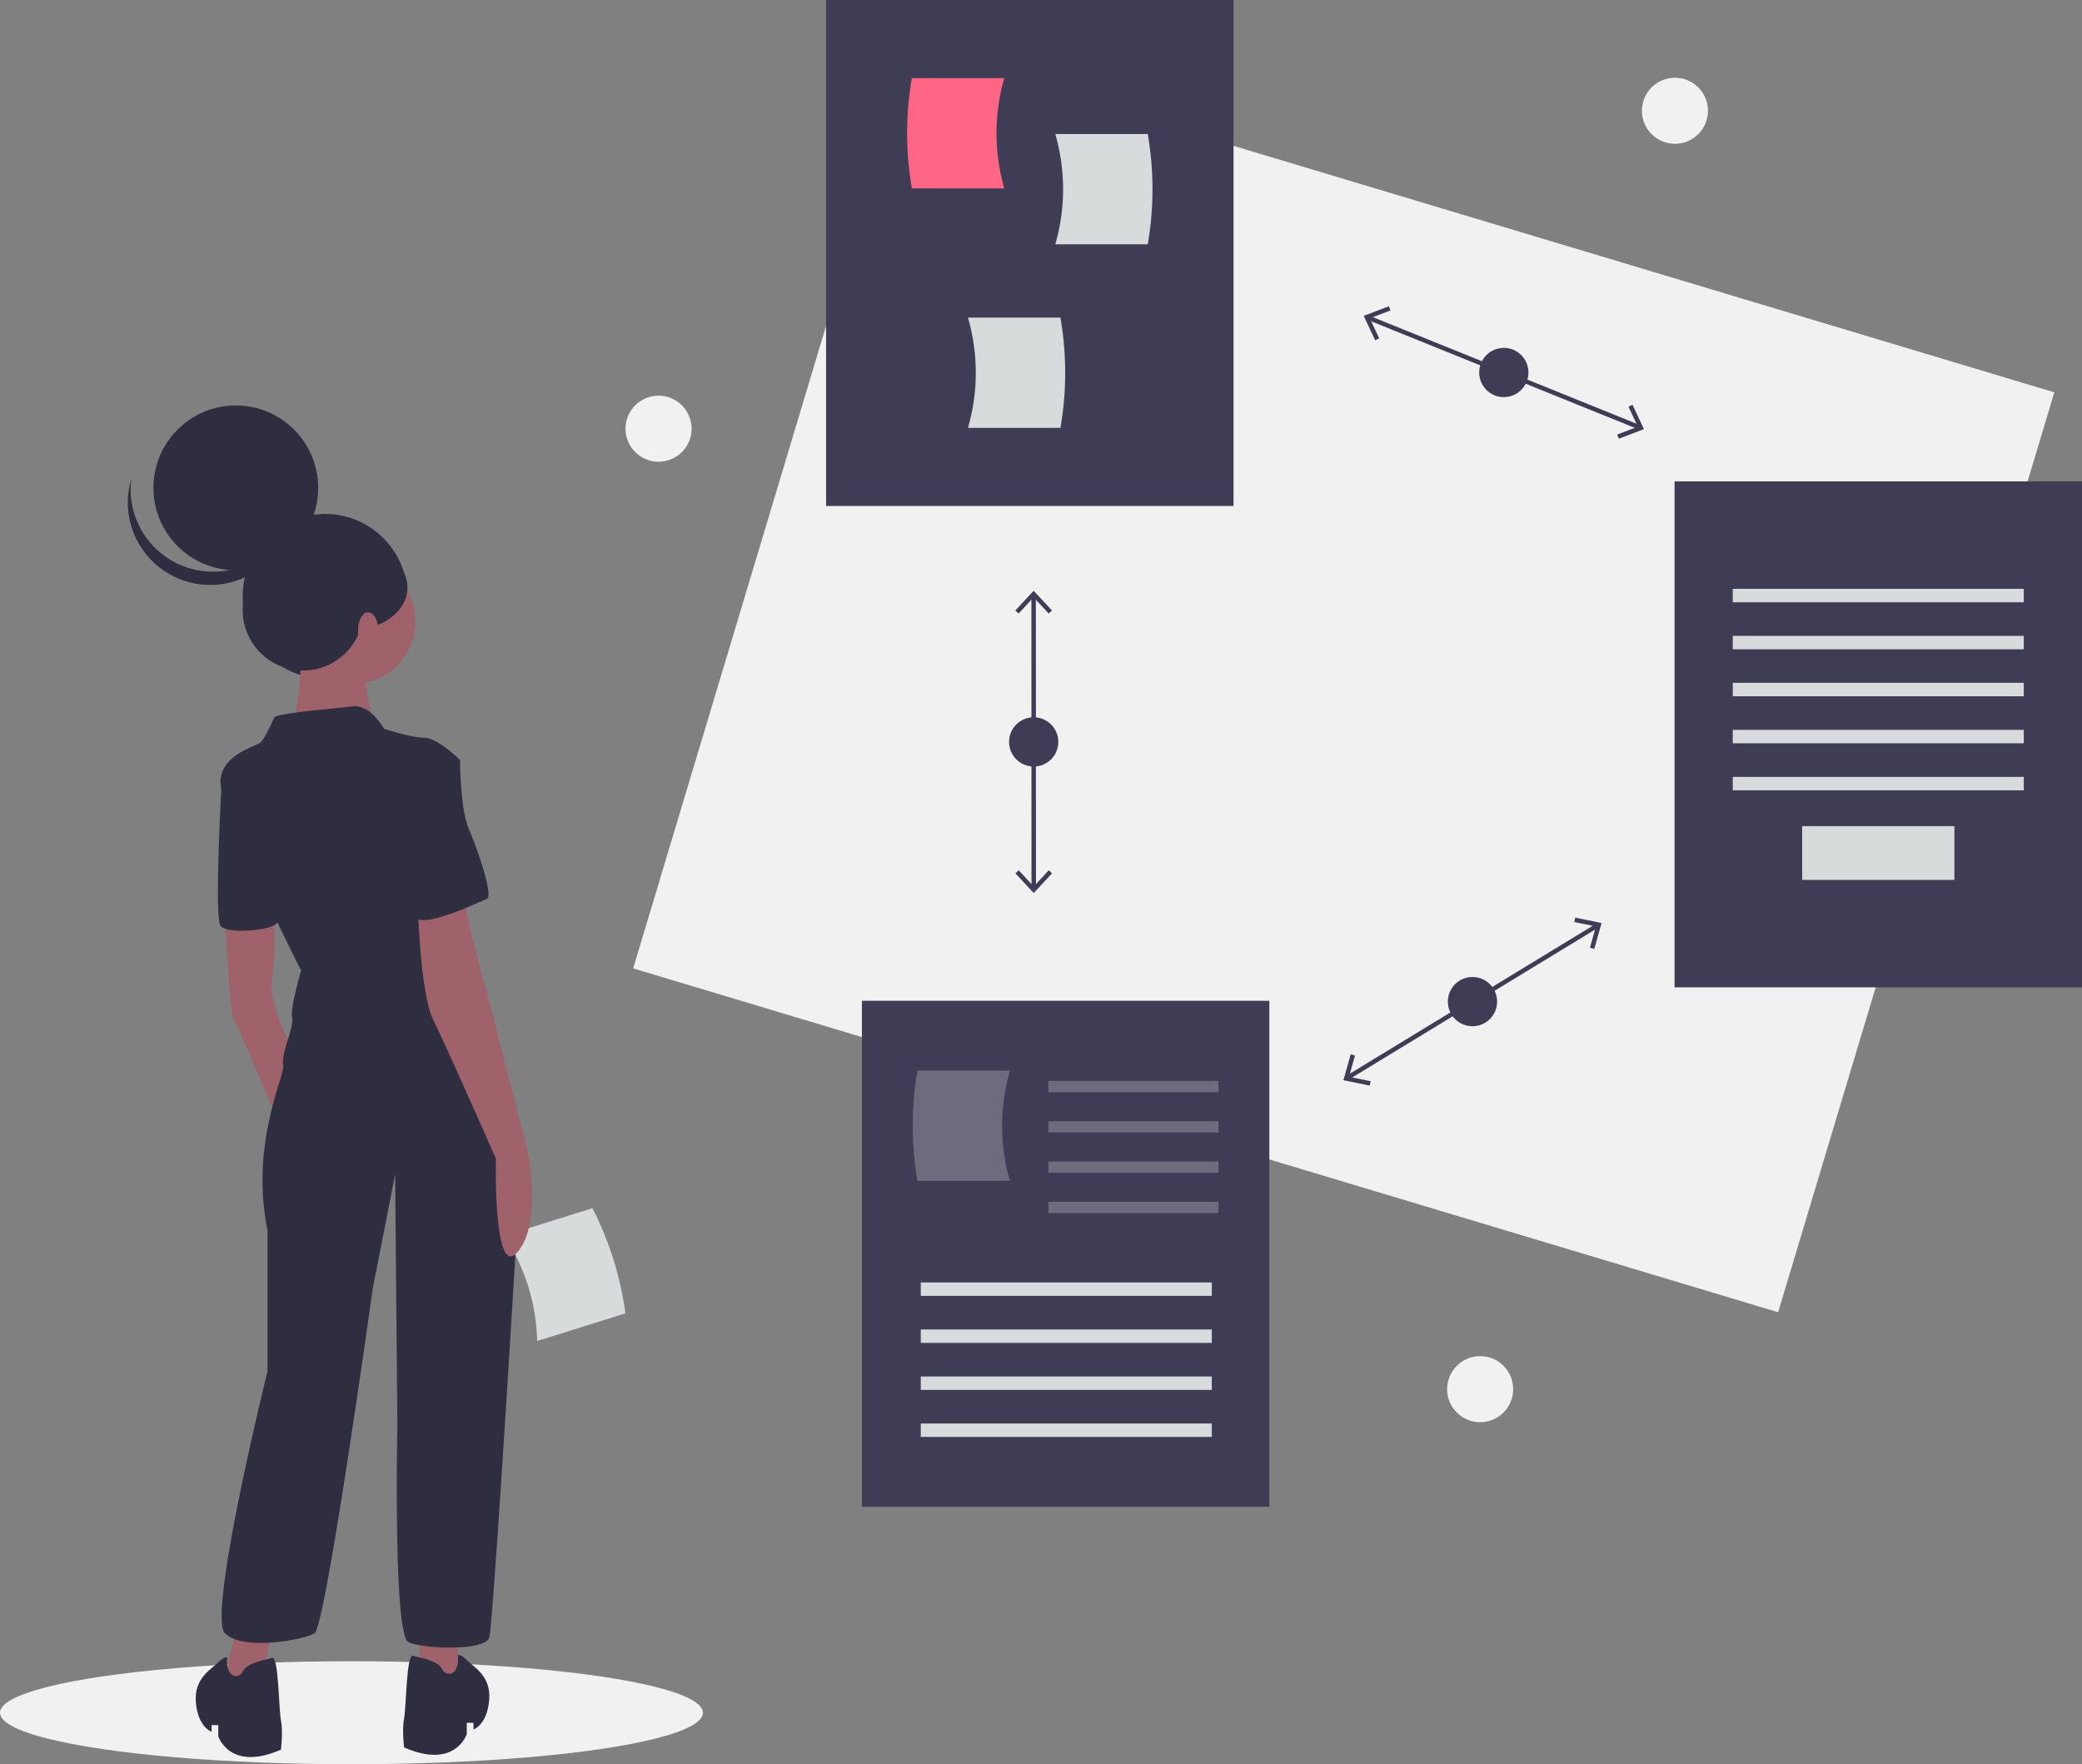 <svg data-name="Layer 1" xmlns="http://www.w3.org/2000/svg" width="930" height="788" viewBox="0 0 930 788"><rect x="0" y="0" width="930" height="788" fill="#808080" stroke="none"/><circle cx="748.166" cy="49.477" r="14.756" fill="#f1f1f1"/><circle cx="661.166" cy="620.477" r="14.756" fill="#f1f1f1"/><circle cx="294.166" cy="191.477" r="14.756" fill="#f1f1f1"/><ellipse cx="157" cy="765" rx="157" ry="23" fill="#f1f1f1"/><path d="M239.936 598.976l39.415-12.348a144.462 144.462 0 00-14.722-46.994l-39.415 12.347a88.611 88.611 0 0114.722 46.995z" fill="#d7dbdc"/><circle cx="145.2" cy="266.353" r="36.8" fill="#2f2e41"/><path fill="#9f616a" d="M105.5 727.5l-7 30h17l7-34-17 4zm82 0v28l17 2v-30h-17zm-87-318s2 43 4 46 20 46 20 46l9-28s-14-23-12-36 .74-28.997.74-28.997z"/><circle cx="157.5" cy="277.5" r="28" fill="#9f616a"/><path d="M134.5 280.5s1 40-6 46 40 1 40 1-10-28-2-34-32-13-32-13z" fill="#9f616a"/><path d="M171.5 325.5s-6-11-14-10-34 3-35 5-4 9-6 11-17 5-18 17 36 85 36 85-5 17-4 21-5 16-4 21-15 35-7 74v63s-27 109-19 117 35 3 40 0 26-154 26-154l10-51 1 112s-2 94 5 97 34 4 36-2c1.56-4.68 9.202-129.189 12.49-183.766a203.905 203.905 0 00-4.402-56.176c-4.162-18.878-10.204-41.057-17.088-50.058-13-17-21-71-21-71l17-31s-10-10-16-10-18-4-18-4z" fill="#2f2e41"/><path d="M104.5 341.5l-5.274 3.59S95.5 409.5 98.5 413.5s23.857 2.048 25.429-1.476S104.5 341.5 104.5 341.5z" fill="#2f2e41"/><path d="M186.5 401.5s1 42 7 54 28 62 28 62-1.277 55.032 9.861 41.516S235.5 513.5 235.5 513.5l-19-74s-10-33-9-43-21 5-21 5z" fill="#9f616a"/><path d="M204.5 739.3s1-.8 4 2.2 11 7 10 18-7 13-7 13v-3h-3v5s-5 16-28 6c0 0-1-8 0-13s1-29 4-28 11 2 13 6 8 2.598 7-6.2zm-103 1s-1-.8-4 2.2-11 7-10 18 7 13 7 13v-3h3v5s5 16 28 6c0 0 1-8 0-13s-1-29-4-28-11 2-13 6-8 2.598-7-6.2zm90-403.8l14 3s0 22 4 31 11 30 8 31-31 15-33 7-7-72 7-72z" fill="#2f2e41"/><circle cx="105.334" cy="217.9" r="36.8" fill="#2f2e41"/><path d="M73.592 248.372a36.802 36.802 0 0056.829-19.323 36.802 36.802 0 11-71.787-15.091 36.788 36.788 0 0014.958 34.414z" fill="#2f2e41"/><circle cx="135.387" cy="272.486" r="26.987" fill="#2f2e41"/><ellipse cx="158.08" cy="262.366" rx="23.92" ry="18.707" fill="#2f2e41"/><ellipse cx="164.46" cy="281.535" rx="4.54" ry="8.032" fill="#a0616a"/><path fill="#f1f1f1" d="M406.203 21.663l511.439 153.579-123.38 410.875-511.439-153.579z"/><path fill="none" stroke="#3f3d56" stroke-miterlimit="10" stroke-width="2" d="M611.165 141.893l121.14 48.965"/><path fill="#3f3d56" d="M614.244 151.96l1.814-.847-4.182-8.931 9.214-3.518-.716-1.869-11.221 4.287 5.091 10.878zm108.852 43.998l-.716-1.869 9.213-3.517-4.181-8.932 1.814-.847 5.09 10.88-11.22 4.285z"/><circle cx="671.735" cy="166.375" r="11" fill="#3f3d56"/><path fill="none" stroke="#3f3d56" stroke-miterlimit="10" stroke-width="2" d="M601.934 481.351L713.537 413.4"/><path fill="#3f3d56" d="M611.848 484.891l.403-1.961-9.661-1.977 2.678-9.492-1.927-.542-3.259 11.561 11.766 2.411zm100.282-61.058l-1.927-.542 2.679-9.49-9.662-1.979.404-1.96 11.767 2.412-3.261 11.559z"/><circle cx="657.735" cy="447.375" r="11" fill="#3f3d56"/><path fill="none" stroke="#3f3d56" stroke-miterlimit="10" stroke-width="2" d="M461.716 266.044l.039 130.662"/><path fill="#3f3d56" d="M453.538 272.674l1.465 1.364 6.711-7.226 6.717 7.222 1.464-1.365-8.182-8.794-8.175 8.799zm.035 117.408l1.465-1.365 6.715 7.222 6.713-7.226 1.465 1.364-8.177 8.798-8.181-8.793z"/><circle cx="461.735" cy="331.375" r="11" fill="#3f3d56"/><path fill="#3f3d56" d="M369 0h182v226H369z"/><path d="M448.621 84.134h-41.304a144.462 144.462 0 010-49.246h41.304a88.612 88.612 0 000 49.246z" fill="#ff6584"/><path d="M471.379 109.112h41.304a144.462 144.462 0 000-49.246h-41.304a88.612 88.612 0 010 49.246zm-39 82h41.304a144.462 144.462 0 000-49.246h-41.304a88.612 88.612 0 010 49.246z" fill="#d7dbdc"/><path fill="#3f3d56" d="M748 215h182v226H748z"/><path fill="#d7dbdc" d="M774 263h130v6H774zm0 21h130v6H774zm0 21h130v6H774zm0 21h130v6H774zm0 21h130v6H774zm31 22h68v24h-68z"/><path fill="#3f3d56" d="M385 447h182v226H385z"/><path fill="#d7dbdc" d="M411.297 572.806h130v6h-130zm0 21h130v6h-130zm0 21h130v6h-130zm0 21h130v6h-130z"/><path d="M451.121 527.44h-41.304a144.462 144.462 0 010-49.246h41.304a88.612 88.612 0 000 49.247zm17.176-44.634h76v5h-76zm0 18h76v5h-76zm0 18h76v5h-76zm0 18h76v5h-76z" fill="#d7dbdc" opacity=".3"/></svg>